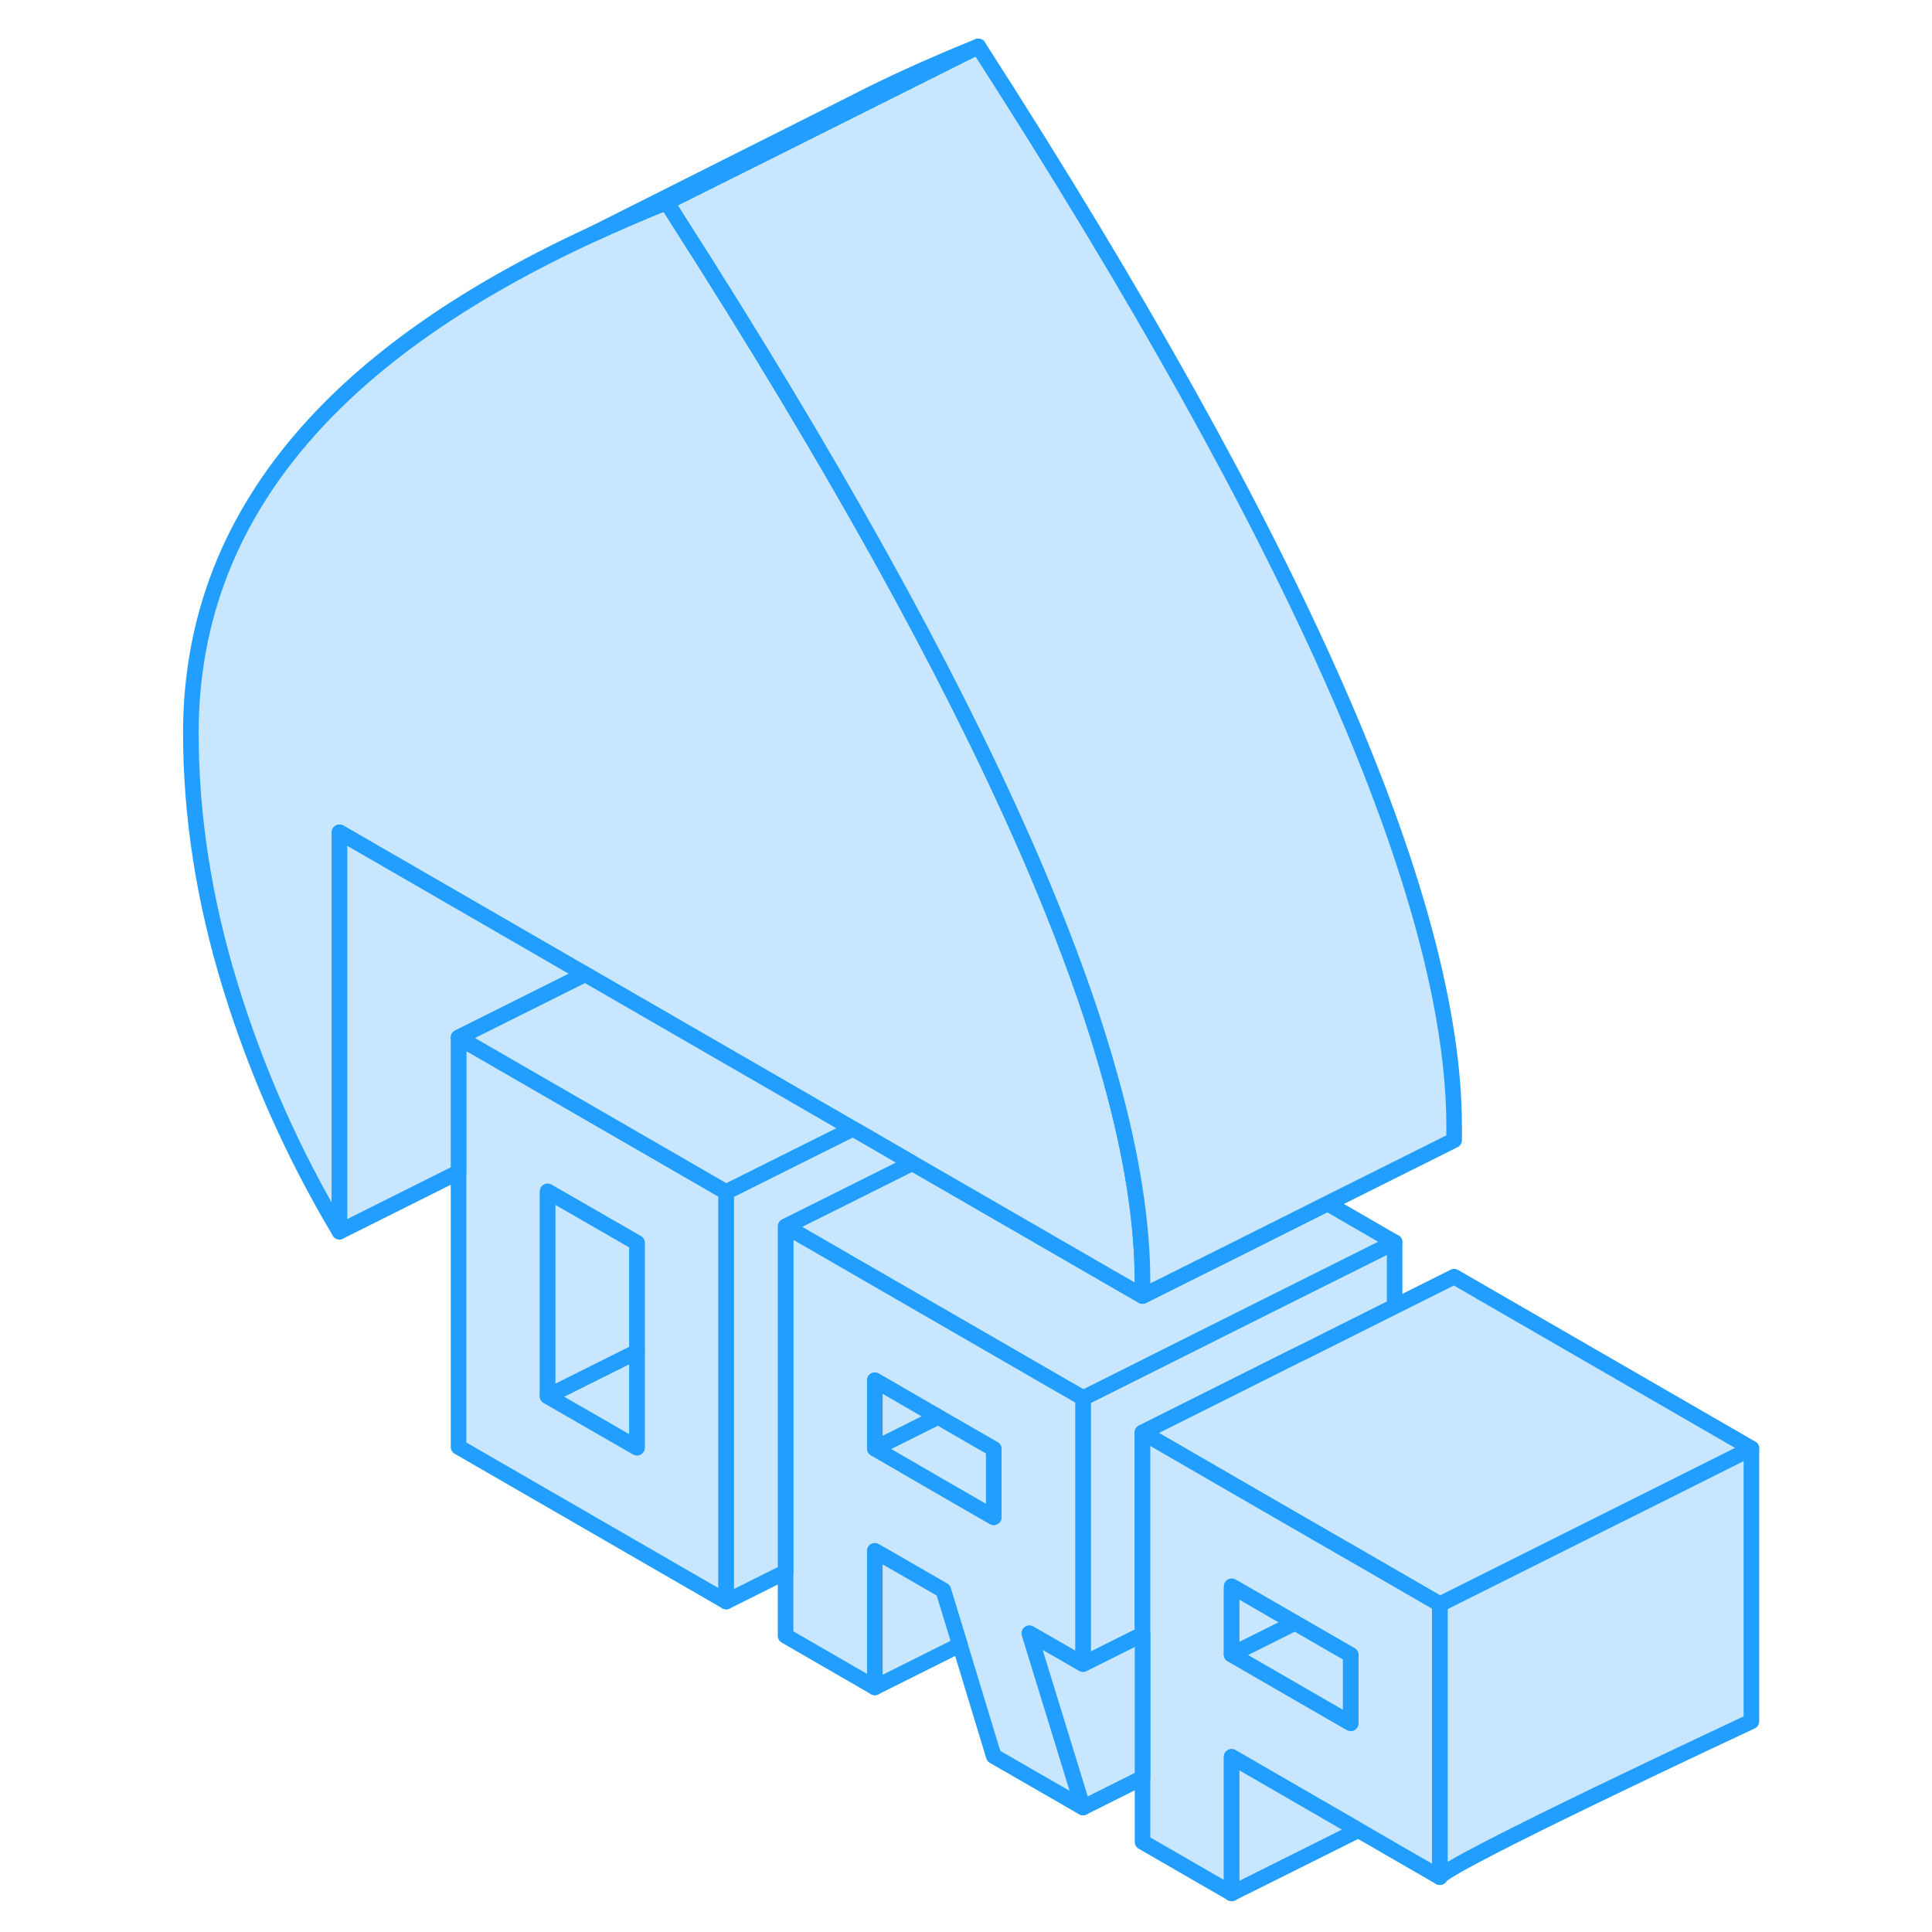 <svg width="48" height="48" viewBox="0 0 105 124" fill="#c8e7ff" xmlns="http://www.w3.org/2000/svg" stroke-width="1px" stroke-linecap="round" stroke-linejoin="round"><path d="M102.91 92.961V110.481C102.91 110.481 83.19 119.681 82.91 120.481V102.961L83.83 102.501L92.75 98.041L96.82 96.011L102.91 92.961Z" stroke="#229EFF" stroke-linejoin="round"/><path d="M80.01 79.731V83.85L74.28 86.721L73.66 87.02L67.57 90.07L66.65 90.531L63.83 91.941V104.9L60.01 106.81V89.731L60.92 89.281L69.84 84.811L73.9 82.781L80.01 79.731Z" stroke="#229EFF" stroke-linejoin="round"/><path d="M80.01 79.73L73.9 82.78L69.84 84.81L60.92 89.28L60.01 89.73L57.11 88.06L56.82 87.89L43.95 80.46L40.92 78.71L45.65 76.35L49.05 74.65L51.38 75.99L57.11 79.3L60.92 81.5L63.83 83.18L66.65 81.77L69.6 80.3L75.7 77.24L80.01 79.73Z" stroke="#229EFF" stroke-linejoin="round"/><path d="M60.01 89.731L57.11 88.061L56.82 87.891L43.95 80.461L40.92 78.711V104.991L46.65 108.301V99.541L51.04 102.071L52.11 105.571L54.28 112.711L60.01 116.011L56.57 104.831L60.01 106.811V89.731ZM54.28 97.381L51.33 95.681L46.65 92.971V88.591L50.71 90.941L54.28 93.001V97.381Z" stroke="#229EFF" stroke-linejoin="round"/><path d="M50.71 90.941L46.65 92.971V88.591L50.71 90.941Z" stroke="#229EFF" stroke-linejoin="round"/><path d="M54.28 93V97.38L51.33 95.68L46.65 92.97L50.71 90.94L54.28 93Z" stroke="#229EFF" stroke-linejoin="round"/><path d="M63.83 82.3V83.18L60.92 81.501L57.11 79.3L51.38 75.99L49.05 74.65L45.65 72.68L45.24 72.451L39.93 69.38L32.29 64.971L29.12 63.141L28.06 62.531L12.29 53.42V79.05C9.3 74.04 6.97 68.781 5.28 63.281C3.59 57.781 2.75 52.37 2.75 47.041C2.75 39.74 5.28 33.261 10.34 27.601C14.58 22.851 20.65 18.66 28.55 15.021C30.06 14.32 31.64 13.64 33.29 12.98C33.52 13.341 33.75 13.691 33.97 14.05C43.87 29.511 51.29 42.861 56.24 54.1C56.87 55.52 57.45 56.91 58 58.27C59.58 62.181 60.84 65.82 61.77 69.201C63.15 74.141 63.83 78.501 63.83 82.3Z" stroke="#229EFF" stroke-linejoin="round"/><path d="M83.83 72.3V73.18L75.7 77.24L69.6 80.3L66.65 81.77L63.83 83.18V82.3C63.83 78.501 63.15 74.141 61.77 69.201C60.84 65.82 59.58 62.181 58 58.27C57.45 56.91 56.87 55.52 56.24 54.1C51.29 42.861 43.87 29.511 33.97 14.05C33.75 13.691 33.52 13.341 33.29 12.98L39.96 9.65L53.29 2.98C63.53 18.901 71.18 32.6 76.24 44.1C81.3 55.6 83.83 65.001 83.83 72.3Z" stroke="#229EFF" stroke-linejoin="round"/><path d="M53.29 2.98L39.96 9.65L33.29 12.98C31.64 13.64 30.06 14.32 28.55 15.021L44.93 6.79L46.29 6.1C48.47 5.02 50.81 3.98 53.29 2.98Z" stroke="#229EFF" stroke-linejoin="round"/><path d="M102.91 92.96L96.82 96.01L92.75 98.04L83.83 102.5L82.91 102.96L79.71 101.11L78.24 100.26L75.86 98.89L72.53 96.97L66.65 93.57L63.83 91.94L66.65 90.53L67.57 90.07L73.66 87.02L74.28 86.72L80.01 83.85L83.83 81.94L102.91 92.96Z" stroke="#229EFF" stroke-linejoin="round"/><path d="M79.71 101.11L78.24 100.26L75.86 98.89L72.53 96.97L66.65 93.57L63.83 91.94V118.22L69.55 121.52V112.76L77.68 117.46L82.91 120.48V102.96L79.71 101.11ZM77.19 110.6L74.24 108.9L69.55 106.19V101.81L69.76 101.93L73.62 104.16L77.19 106.22V110.6Z" stroke="#229EFF" stroke-linejoin="round"/><path d="M73.62 104.161L69.55 106.191V102.041L69.76 101.931L73.62 104.161Z" stroke="#229EFF" stroke-linejoin="round"/><path d="M77.19 106.22V110.6L74.24 108.9L69.55 106.19L73.62 104.16L77.19 106.22Z" stroke="#229EFF" stroke-linejoin="round"/><path d="M77.68 117.461L69.55 121.521V112.761L77.68 117.461Z" stroke="#229EFF" stroke-linejoin="round"/><path d="M27.95 71.221L19.93 66.591V92.871L37.11 102.791V76.511L27.95 71.221ZM31.38 92.911L25.65 89.611V76.471L31.38 79.771V92.911Z" stroke="#229EFF" stroke-linejoin="round"/><path d="M31.38 86.75V92.91L25.65 89.61L31.38 86.75Z" stroke="#229EFF" stroke-linejoin="round"/><path d="M31.38 79.771V86.751L25.65 89.611V76.471L31.38 79.771Z" stroke="#229EFF" stroke-linejoin="round"/><path d="M28.06 62.531L19.93 66.591V75.231L12.29 79.051V53.421L28.06 62.531Z" stroke="#229EFF" stroke-linejoin="round"/><path d="M45.24 72.45L39.93 75.1L37.11 76.51L27.95 71.22L19.93 66.59L28.06 62.53L29.12 63.14L32.29 64.97L39.93 69.38L45.24 72.45Z" stroke="#229EFF" stroke-linejoin="round"/><path d="M49.05 74.65L45.65 76.35L40.92 78.71V100.89L37.11 102.79V76.51L39.93 75.1L45.24 72.45L45.65 72.68L49.05 74.65Z" stroke="#229EFF" stroke-linejoin="round"/><path d="M63.83 104.9V114.1L60.01 116.01L56.57 104.83L60.01 106.81L63.83 104.9Z" stroke="#229EFF" stroke-linejoin="round"/><path d="M52.11 105.57L46.65 108.3V99.54L51.04 102.07L52.11 105.57Z" stroke="#229EFF" stroke-linejoin="round"/></svg>